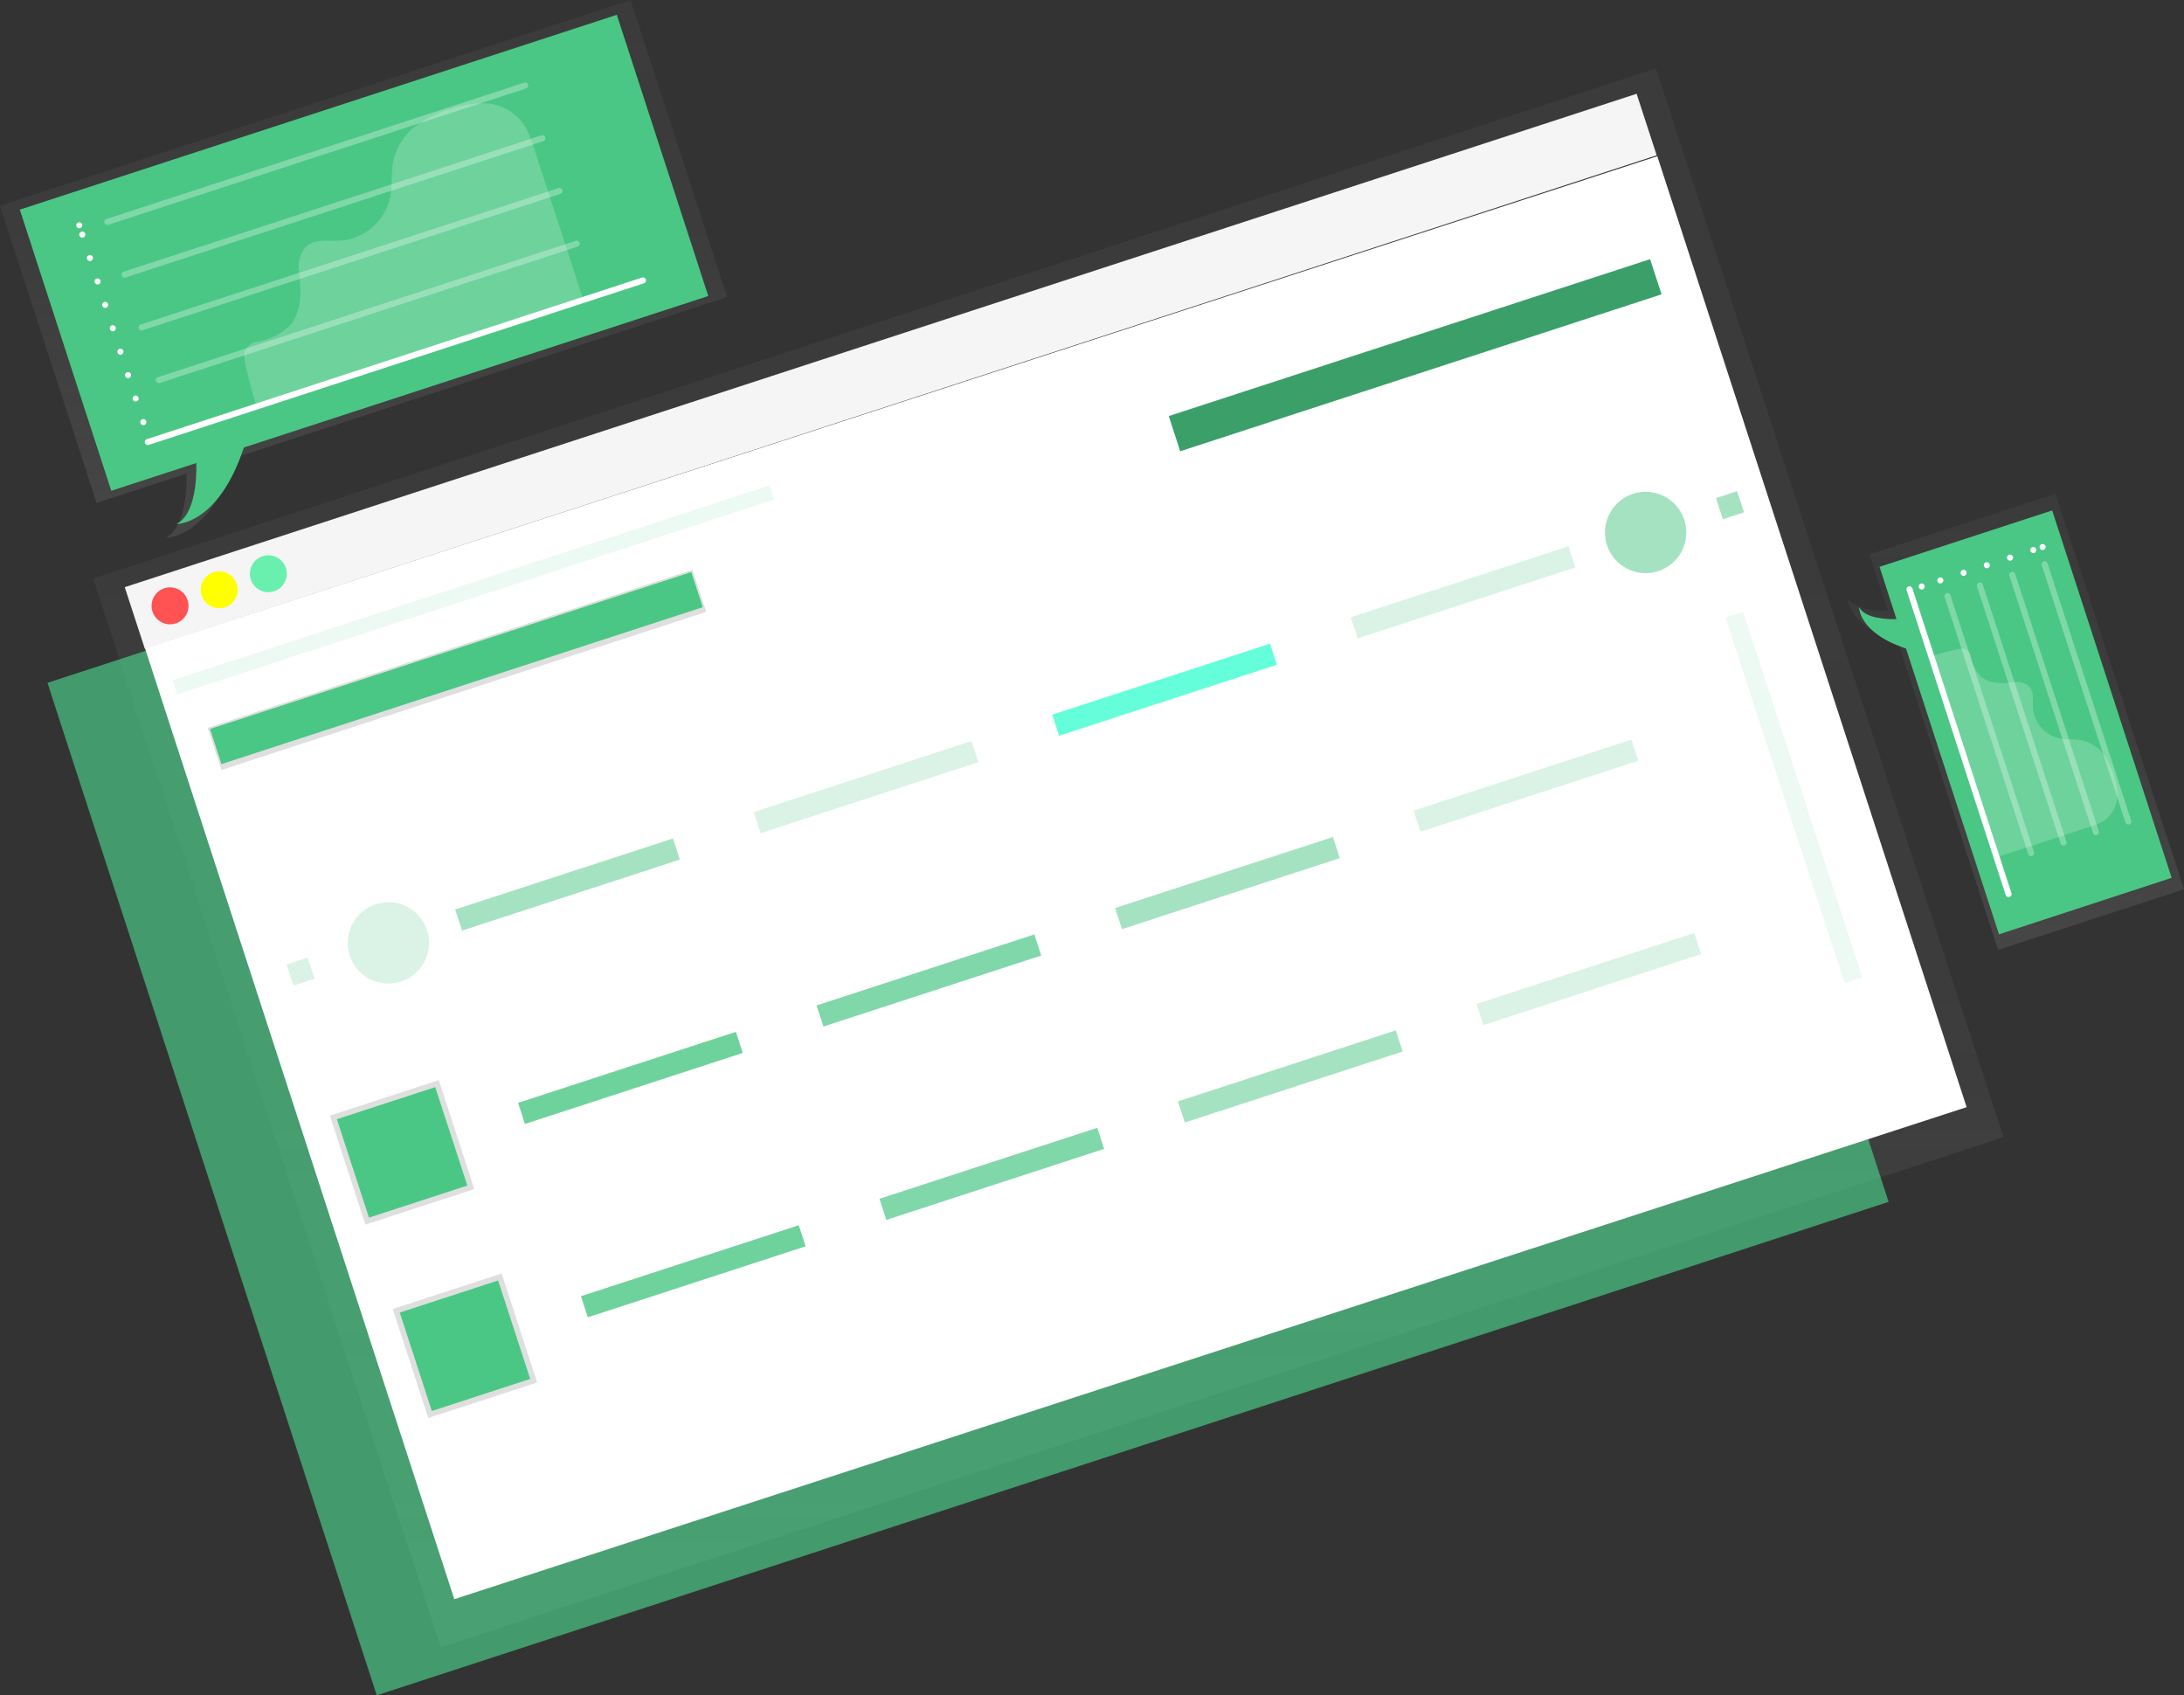 <svg xmlns="http://www.w3.org/2000/svg" xmlns:xlink="http://www.w3.org/1999/xlink" width="361" height="280.185" viewBox="0 0 361 280.185"><rect x="0" y="0" width="361" height="280.185" fill="#333333" stroke="none"/><defs><style>.a{fill:url(#a);}.b,.i,.k,.l,.m,.v{fill:#4ac785;}.b{opacity:0.7;}.c{fill:#f5f5f5;}.d,.u{fill:#fff;}.e{fill:#ff5252;}.f{fill:#ff0;}.g{fill:#69f0ae;}.h{fill:url(#b);}.j,.k,.u{opacity:0.2;}.l{opacity:0.5;}.m{opacity:0.8;}.n{fill:#64ffda;}.o{fill:url(#c);}.p{fill:url(#d);}.q{fill:url(#e);}.r,.s,.t,.x{fill:none;stroke:#fff;stroke-linecap:round;stroke-linejoin:round;}.s{stroke-dasharray:0 4.07;}.t{opacity:0.3;}.v{opacity:0.1;}.w{fill:url(#f);}.x{stroke-dasharray:0 4.04;}</style><linearGradient id="a" x1="0.65" y1="0.991" x2="0.65" y2="0.279" gradientUnits="objectBoundingBox"><stop offset="0" stop-color="gray" stop-opacity="0.251"/><stop offset="0.54" stop-color="gray" stop-opacity="0.122"/><stop offset="1" stop-color="gray" stop-opacity="0.102"/></linearGradient><linearGradient id="b" x1="0.525" y1="-3.598" x2="0.525" y2="-4.603" xlink:href="#a"/><linearGradient id="c" x1="-0.672" y1="-1.135" x2="-0.672" y2="-2.136" xlink:href="#a"/><linearGradient id="d" x1="-1.222" y1="-1.048" x2="-1.222" y2="-2.049" xlink:href="#a"/><linearGradient id="e" x1="0.5" y1="1" x2="0.5" y2="0" xlink:href="#a"/><linearGradient id="f" x1="0.5" y1="1" x2="0.5" y2="0" xlink:href="#a"/></defs><g transform="translate(0)"><path class="a" d="M38.44,112.526l3.493,10.735,53.962,165.9,258.315-84.3-53.962-165.9L296.759,28.23Z" transform="translate(-23.043 -16.922)"/><path class="b" d="M19.59,159.7l3.3,10.17L74.017,327.032l249.9-81.548L272.794,88.316l-3.3-10.166Z" transform="translate(-11.743 -46.847)"/><rect class="c" width="262.869" height="10.691" transform="translate(20.62 97.044) rotate(-18.072)"/><rect class="d" width="262.869" height="165.271" transform="translate(23.967 107.135) rotate(-18.02)"/><path class="e" d="M217.877,344.724a3.052,3.052,0,1,1-3.849-1.959A3.052,3.052,0,0,1,217.877,344.724Z" transform="translate(-186.866 -245.536)"/><path class="f" d="M238.157,338.1a3.052,3.052,0,1,1-3.849-1.959A3.052,3.052,0,0,1,238.157,338.1Z" transform="translate(-199.023 -241.567)"/><path class="g" d="M258.447,331.474a3.052,3.052,0,1,1-3.849-1.959A3.052,3.052,0,0,1,258.447,331.474Z" transform="translate(-211.186 -237.593)"/><rect class="h" width="84.264" height="7.33" transform="matrix(0.951, -0.31, 0.31, 0.951, 34.329, 120.281)"/><rect class="i" width="83.655" height="6.108" transform="matrix(0.951, -0.31, 0.31, 0.951, 34.714, 120.476)"/><rect class="i" width="83.655" height="6.108" transform="matrix(0.951, -0.31, 0.31, 0.951, 193.192, 68.768)"/><rect class="j" width="83.655" height="6.108" transform="matrix(0.951, -0.31, 0.31, 0.951, 193.192, 68.768)"/><rect class="k" width="3.665" height="3.665" transform="matrix(0.951, -0.31, 0.31, 0.951, 47.377, 159.405)"/><rect class="l" width="3.665" height="3.665" transform="matrix(0.951, -0.31, 0.31, 0.951, 283.641, 82.319)"/><path class="k" d="M305.987,477.164a6.717,6.717,0,1,1-8.464-4.306A6.717,6.717,0,0,1,305.987,477.164Z" transform="translate(-235.398 -323.413)"/><path class="l" d="M824.8,307.836a6.717,6.717,0,1,1-8.464-4.326A6.717,6.717,0,0,1,824.8,307.836Z" transform="translate(-546.396 -221.898)"/><rect class="l" width="37.856" height="3.665" transform="matrix(0.951, -0.31, 0.31, 0.951, 75.241, 150.313)"/><rect class="m" width="37.856" height="3.665" transform="matrix(0.951, -0.31, 0.31, 0.951, 85.634, 182.271)"/><rect class="b" width="37.856" height="3.665" transform="matrix(0.951, -0.31, 0.31, 0.951, 134.976, 166.17)"/><rect class="l" width="37.856" height="3.665" transform="matrix(0.951, -0.31, 0.31, 0.951, 184.319, 150.073)"/><rect class="k" width="37.856" height="3.665" transform="matrix(0.951, -0.31, 0.31, 0.951, 233.665, 133.972)"/><rect class="m" width="37.856" height="3.665" transform="matrix(0.951, -0.31, 0.31, 0.951, 96.027, 214.229)"/><rect class="b" width="37.856" height="3.665" transform="matrix(0.951, -0.31, 0.31, 0.951, 145.369, 198.128)"/><rect class="l" width="37.856" height="3.665" transform="matrix(0.951, -0.31, 0.31, 0.951, 194.712, 182.031)"/><rect class="k" width="37.856" height="3.665" transform="matrix(0.951, -0.31, 0.31, 0.951, 244.058, 165.93)"/><rect class="k" width="37.856" height="3.665" transform="matrix(0.951, -0.31, 0.31, 0.951, 124.583, 134.211)"/><rect class="n" width="37.856" height="3.665" transform="matrix(0.951, -0.31, 0.31, 0.951, 173.926, 118.115)"/><rect class="k" width="37.856" height="3.665" transform="matrix(0.951, -0.31, 0.31, 0.951, 223.268, 102.019)"/><rect class="o" width="18.93" height="18.942" transform="matrix(0.951, -0.31, 0.31, 0.951, 54.528, 184.383)"/><rect class="p" width="18.93" height="18.942" transform="matrix(0.951, -0.31, 0.31, 0.951, 64.92, 216.342)"/><rect class="i" width="17.095" height="17.107" transform="matrix(0.951, -0.31, 0.31, 0.951, 55.684, 184.971)"/><rect class="i" width="17.095" height="17.107" transform="matrix(0.951, -0.31, 0.31, 0.951, 66.077, 216.929)"/><path class="q" d="M253.6,100.25,149.37,134.265l15.97,49.1,14.848-4.847c.056,2.163-.044,8.948-3.473,10.635,0,0,7.27.236,11.776-13.346l81.075-26.456Z" transform="translate(-149.37 -100.25)"/><path class="i" d="M256.223,106.36l-98.683,32.2,15.121,46.464,14.059-4.586c.056,2.051-.044,8.472-3.289,10.07,0,0,6.881.22,11.151-12.637l76.761-25.034Z" transform="translate(-154.268 -103.913)"/><line class="r" transform="translate(13.102 37.227)"/><line class="s" x2="9.829" y2="30.213" transform="translate(13.607 38.773)"/><line class="r" transform="translate(23.689 69.764)"/><line class="r" y1="26.709" x2="81.848" transform="translate(24.438 46.344)"/><line class="t" y1="22.543" x2="69.079" transform="translate(26.244 40.279)"/><line class="t" y1="22.539" x2="69.075" transform="translate(23.412 31.567)"/><line class="t" y1="22.539" x2="69.075" transform="translate(20.576 22.851)"/><line class="t" y1="22.543" x2="69.079" transform="translate(17.74 14.135)"/><path class="u" d="M250.113,184.965a1.433,1.433,0,0,1-.028-.4,2.463,2.463,0,0,1,2.075-2.243l.3-.06a9.867,9.867,0,0,0,5.235-2.712c2.051-2.4,1.814-6.052,1.462-9.008a5.147,5.147,0,0,1,.372-2.744c1.27-2.8,4.066-2.075,6.449-2.2a9.165,9.165,0,0,0,8.3-7.33c.3-1.682.108-3.417.348-5.107a10.106,10.106,0,0,1,3.248-6.044,18.627,18.627,0,0,1,6.381-3.3,15.861,15.861,0,0,1,5.572-.917h.1a8.147,8.147,0,0,1,7.3,5.255c.5,1.286.921,2.6,1.366,3.961,2.455,7.554,4.727,14.524,7.562,23.272-3.485,1.106-11.656,3.769-12.773,4.134L281.2,183.507c-8.127,2.652-15.9,5.439-24.962,8.147-1.871.557,0,0-4.062,1.326A65.343,65.343,0,0,1,250.113,184.965Z" transform="translate(-209.741 -125.82)"/><rect class="v" width="103.802" height="2.443" transform="translate(28.513 112.435) rotate(-18.072)"/><path class="w" d="M967.4,369.37,946.139,304l-30.73,10.014,3.028,9.313c-1.354.036-5.608-.028-6.657-2.175,0,0-.148,4.558,8.352,7.382l16.539,50.838Z" transform="translate(-606.396 -222.388)"/><path class="i" d="M968.223,371.579,948.471,310.86l-28.531,9.317,2.8,8.652c-1.258.032-5.207-.024-6.184-2,0,0-.136,4.234,7.759,6.857l15.365,47.233Z" transform="translate(-609.262 -226.5)"/><line class="r" transform="translate(337.627 90.408)"/><line class="x" x1="17.676" y2="5.772" transform="translate(318.413 90.909)"/><line class="r" transform="translate(317.644 96.929)"/><line class="r" x2="16.382" y2="50.365" transform="translate(315.621 97.39)"/><line class="t" x2="13.827" y2="42.502" transform="translate(321.906 98.503)"/><line class="t" x2="13.827" y2="42.502" transform="translate(327.257 96.757)"/><line class="t" x2="13.823" y2="42.502" transform="translate(332.613 95.01)"/><line class="t" x2="13.827" y2="42.502" transform="translate(337.964 93.264)"/><path class="u" d="M951.289,367.868a.878.878,0,0,1,.236,0,1.514,1.514,0,0,1,1.378,1.278.619.619,0,0,0,.036.18,5.961,5.961,0,0,0,1.662,3.2c1.466,1.262,3.717,1.118,5.532.9a3.152,3.152,0,0,1,1.686.228c1.714.8,1.274,2.5,1.346,3.965a5.628,5.628,0,0,0,4.5,5.115c1.033.184,2.1.064,3.136.216a6.2,6.2,0,0,1,3.713,2,11.373,11.373,0,0,1,2.023,3.925,9.772,9.772,0,0,1,.561,3.429v.04a5.019,5.019,0,0,1-3.228,4.494c-.8.3-1.6.569-2.435.841l-14.292,4.678c-.677-2.147-2.311-7.174-2.536-7.859-.853-2.62-1.6-4.879-2.439-7.5-1.626-5-3.337-9.781-4.995-15.357-.341-1.15,0,0-.8-2.5A36.732,36.732,0,0,1,951.289,367.868Z" transform="translate(-627.132 -260.669)"/><rect class="v" width="3.052" height="63.543" transform="matrix(0.951, -0.31, 0.31, 0.951, 285.215, 102.054)"/></g></svg>